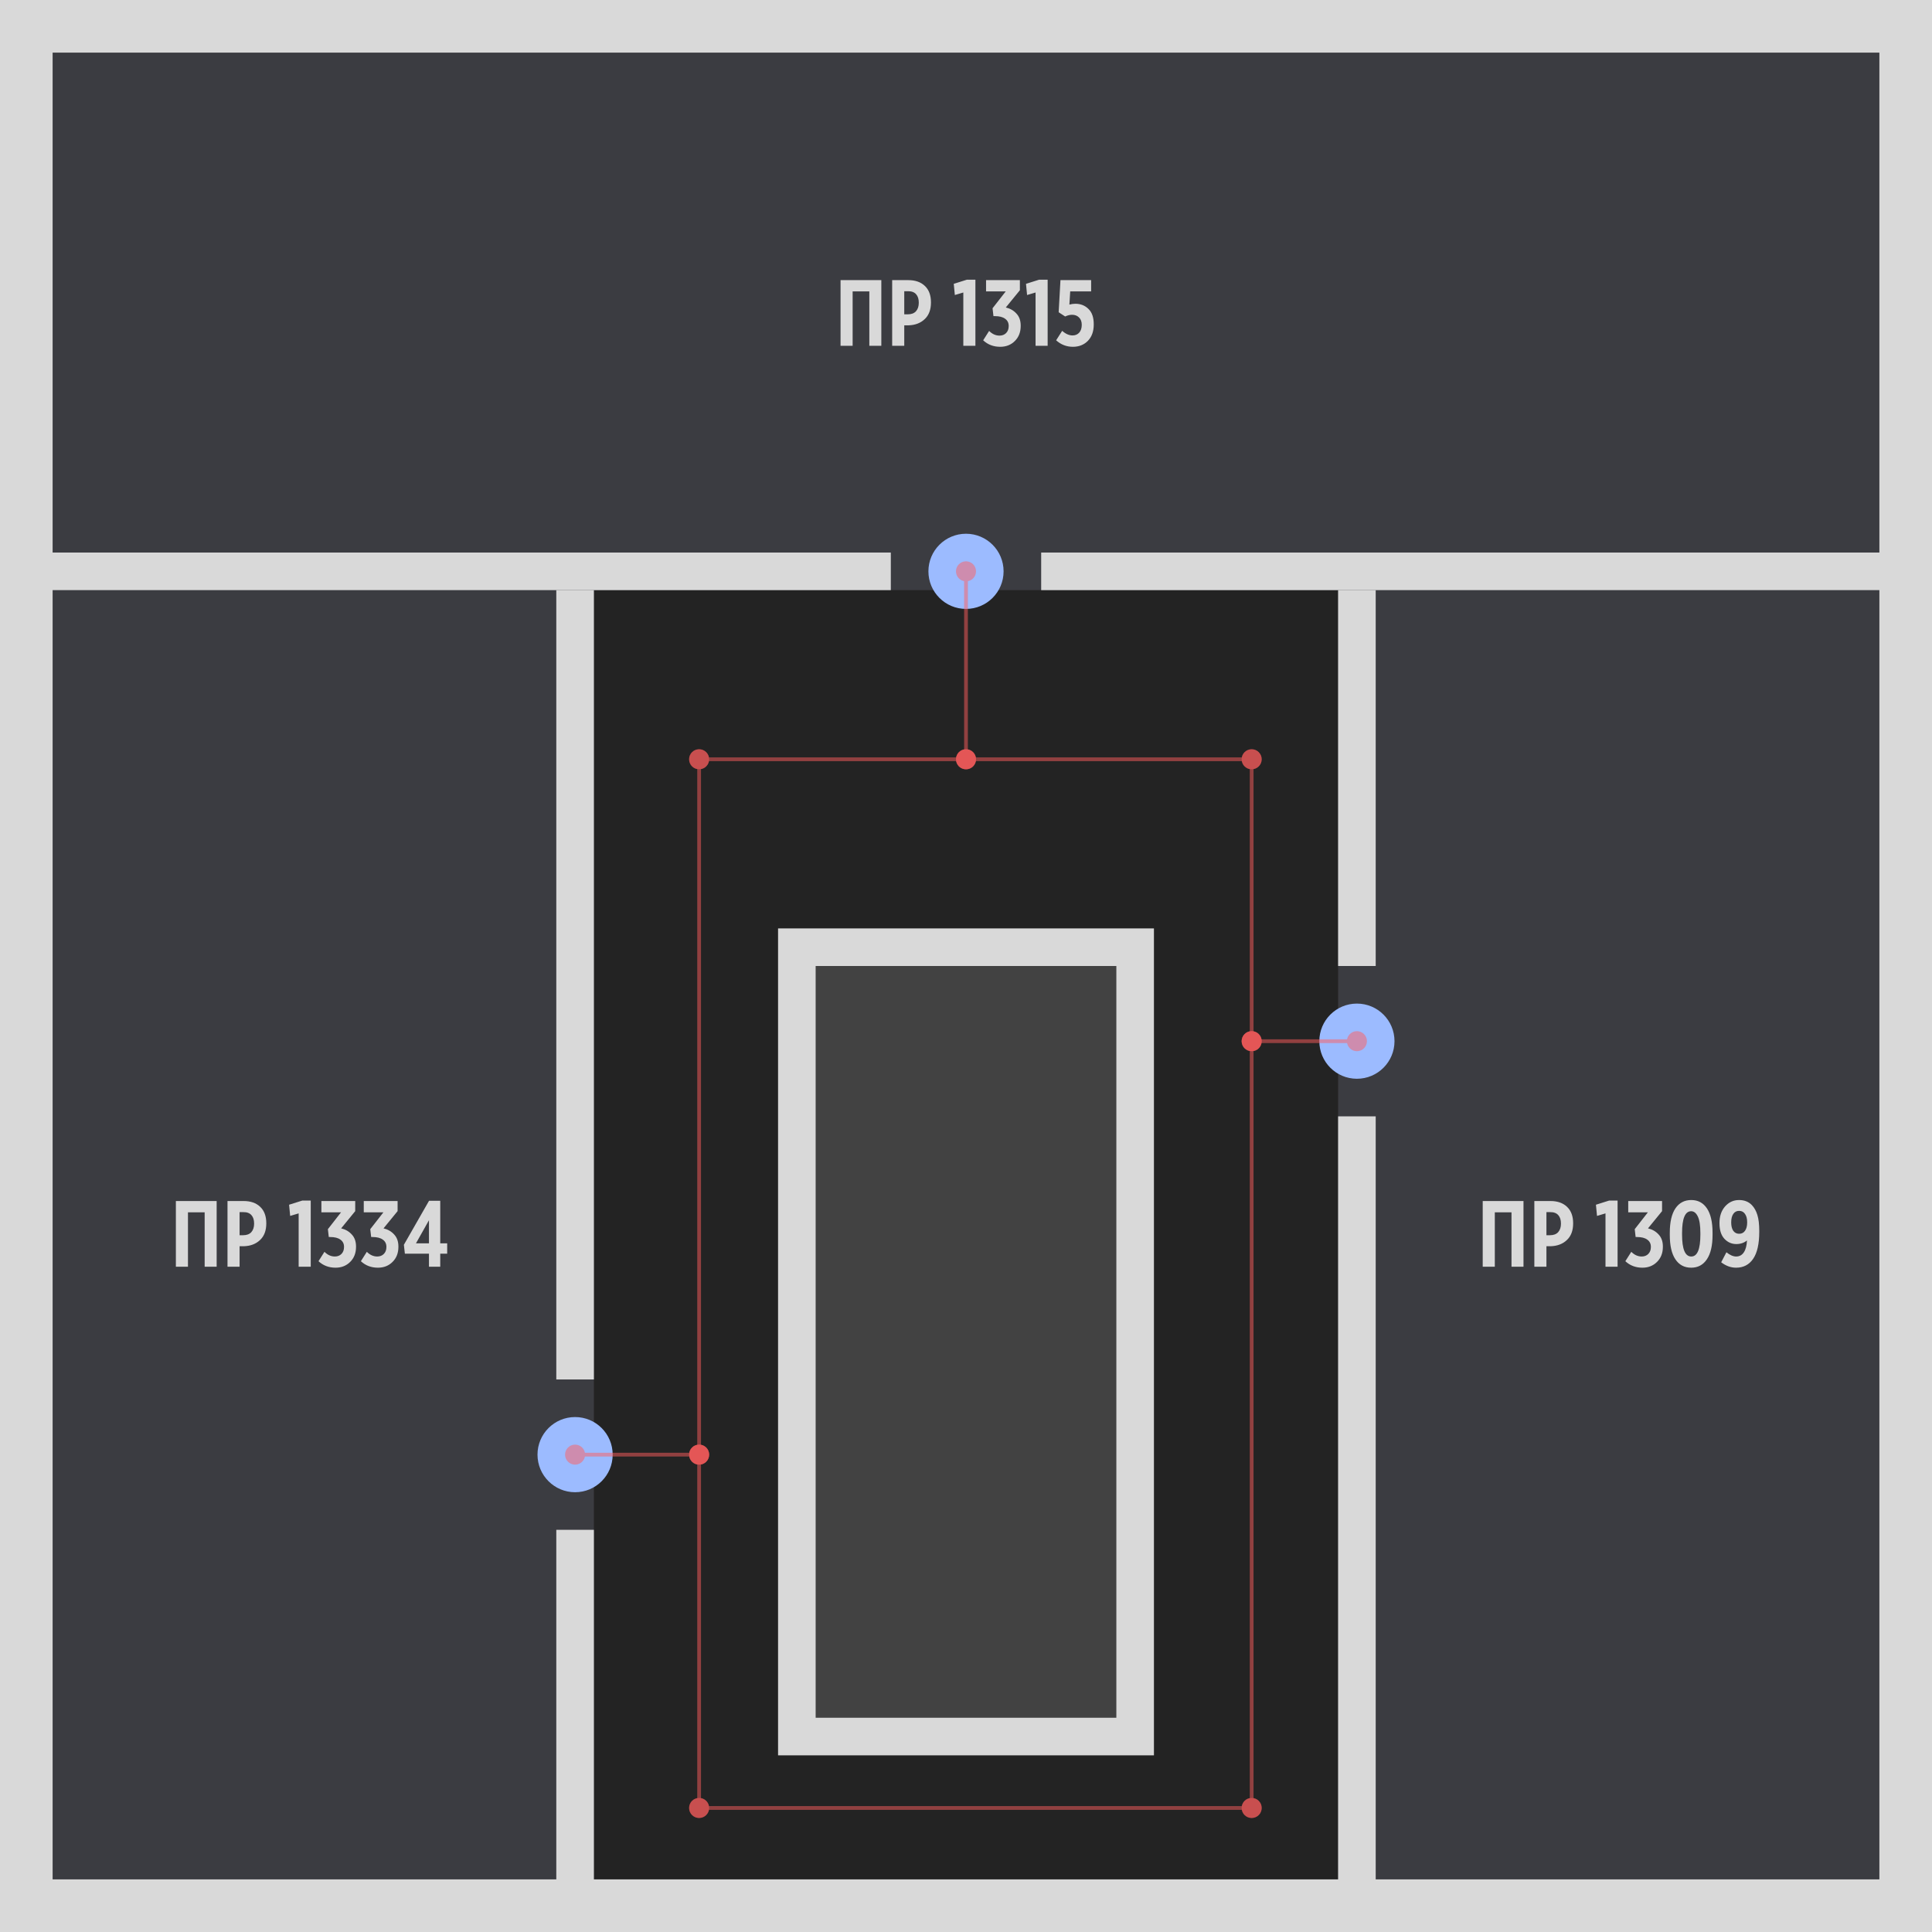 <svg width="514" height="514" viewBox="0 0 514 514" fill="none" xmlns="http://www.w3.org/2000/svg">
<g id="plan-01" clip-path="url(#clip0_1_2)">
<rect width="514" height="514" fill="#232323"/>
<g id="Group 2">
<rect id="pr1309" x="356" y="147" width="151" height="360" fill="#3B3C41"/>
<rect id="pr1334" x="7" y="147" width="151" height="360" fill="#3B3C41"/>
<rect id="pr1315" x="7" y="7" width="500" height="150" fill="#3B3C41"/>
<rect id="Rectangle 1" x="212" y="252" width="90" height="210" fill="#424242" stroke="#D9D9D9" stroke-width="10"/>
<path id="Rectangle 5" d="M7 7H507V507H7V7Z" stroke="#D9D9D9" stroke-width="14"/>
<path id="Vector 1" d="M7 152L237 152" stroke="#D9D9D9" stroke-width="10"/>
<path id="Vector 2" d="M277 152H507" stroke="#D9D9D9" stroke-width="10"/>
<path id="Vector 5" d="M153 157L153 367" stroke="#D9D9D9" stroke-width="10"/>
<path id="Vector 5_2" d="M153 407L153 507" stroke="#D9D9D9" stroke-width="10"/>
<path id="Vector 6" d="M361 507L361 297" stroke="#D9D9D9" stroke-width="10"/>
<path id="Vector 7" d="M361 257L361 157" stroke="#D9D9D9" stroke-width="10"/>
<circle id="pr1309-v1" cx="361" cy="277" r="10" fill="#9CBBFF"/>
<circle id="pr1334-v1" cx="153" cy="387" r="10" fill="#9CBBFF"/>
<path id="t-pr1309" d="M394.471 337V319.528H405.319V337H402.127V322.528H397.687V337H394.471ZM408.206 337V319.528H412.502C414.358 319.528 415.822 320.04 416.894 321.064C417.982 322.088 418.526 323.544 418.526 325.432V325.48C418.526 327.384 417.974 328.856 416.87 329.896C415.782 330.936 414.358 331.488 412.598 331.552H411.422V337H408.206ZM411.422 328.624H412.382C413.326 328.624 414.046 328.352 414.542 327.808C415.038 327.248 415.286 326.496 415.286 325.552V325.528C415.286 324.552 415.046 323.8 414.566 323.272C414.086 322.728 413.366 322.464 412.406 322.48H411.422V328.624ZM427.135 337V322.816L424.879 323.488L424.591 320.512L428.095 319.408H430.351V337H427.135ZM436.952 337.264C435.16 337.264 433.648 336.688 432.416 335.536L434 333.04C434.832 333.872 435.752 334.288 436.76 334.288C437.48 334.288 438.064 334.064 438.512 333.616C438.976 333.152 439.208 332.536 439.208 331.768V331.72C439.208 330.888 438.888 330.248 438.248 329.8C437.624 329.336 436.712 329.104 435.512 329.104H435.152L434.912 327.016L438.416 322.528H433.184V319.528H442.184V322.216L438.44 326.8C439.592 327.072 440.536 327.616 441.272 328.432C442.024 329.232 442.4 330.296 442.4 331.624V331.72C442.4 333.368 441.88 334.704 440.84 335.728C439.816 336.752 438.52 337.264 436.952 337.264ZM449.929 337.264C448.121 337.264 446.721 336.52 445.729 335.032C444.737 333.544 444.241 331.392 444.241 328.576V327.976C444.241 325.144 444.737 322.984 445.729 321.496C446.737 320.008 448.145 319.264 449.953 319.264C451.745 319.264 453.137 320.008 454.129 321.496C455.121 322.984 455.617 325.136 455.617 327.952V328.552C455.617 331.384 455.113 333.544 454.105 335.032C453.113 336.52 451.721 337.264 449.929 337.264ZM449.953 334.288C451.569 334.288 452.377 332.352 452.377 328.48V328.072C452.377 326.056 452.153 324.584 451.705 323.656C451.257 322.712 450.665 322.24 449.929 322.24C448.313 322.24 447.505 324.176 447.505 328.048V328.456C447.505 332.344 448.321 334.288 449.953 334.288ZM461.898 334.288C462.762 334.288 463.442 333.92 463.938 333.184C464.434 332.448 464.714 331.392 464.778 330.016C463.994 330.656 463.05 330.976 461.946 330.976C460.698 330.976 459.634 330.504 458.754 329.56C457.89 328.616 457.458 327.24 457.458 325.432V325.36C457.458 323.568 457.954 322.104 458.946 320.968C459.954 319.832 461.194 319.264 462.666 319.264C464.074 319.264 465.21 319.712 466.074 320.608C466.73 321.296 467.218 322.168 467.538 323.224C467.874 324.28 468.042 325.704 468.042 327.496V327.736C468.042 330.936 467.498 333.328 466.41 334.912C465.338 336.48 463.826 337.264 461.874 337.264C460.482 337.264 459.162 336.784 457.914 335.824L459.306 333.16C460.234 333.912 461.098 334.288 461.898 334.288ZM462.69 328.24C463.362 328.24 463.882 327.976 464.25 327.448C464.634 326.92 464.826 326.176 464.826 325.216V325.192C464.826 324.232 464.634 323.488 464.25 322.96C463.882 322.416 463.362 322.144 462.69 322.144C462.018 322.144 461.498 322.416 461.13 322.96C460.762 323.488 460.578 324.232 460.578 325.192V325.216C460.578 326.176 460.762 326.92 461.13 327.448C461.514 327.976 462.034 328.24 462.69 328.24Z" fill="#D9D9D9"/>
<path id="t-pr1334" d="M46.792 337V319.528H57.64V337H54.448V322.528H50.008V337H46.792ZM60.526 337V319.528H64.822C66.678 319.528 68.142 320.04 69.214 321.064C70.302 322.088 70.846 323.544 70.846 325.432V325.48C70.846 327.384 70.294 328.856 69.19 329.896C68.102 330.936 66.678 331.488 64.918 331.552H63.742V337H60.526ZM63.742 328.624H64.702C65.646 328.624 66.366 328.352 66.862 327.808C67.358 327.248 67.606 326.496 67.606 325.552V325.528C67.606 324.552 67.366 323.8 66.886 323.272C66.406 322.728 65.686 322.464 64.726 322.48H63.742V328.624ZM79.455 337V322.816L77.199 323.488L76.911 320.512L80.415 319.408H82.671V337H79.455ZM89.272 337.264C87.48 337.264 85.968 336.688 84.736 335.536L86.32 333.04C87.152 333.872 88.072 334.288 89.08 334.288C89.8 334.288 90.384 334.064 90.832 333.616C91.296 333.152 91.528 332.536 91.528 331.768V331.72C91.528 330.888 91.208 330.248 90.568 329.8C89.944 329.336 89.032 329.104 87.832 329.104H87.472L87.232 327.016L90.736 322.528H85.504V319.528H94.504V322.216L90.76 326.8C91.912 327.072 92.856 327.616 93.592 328.432C94.344 329.232 94.72 330.296 94.72 331.624V331.72C94.72 333.368 94.2 334.704 93.16 335.728C92.136 336.752 90.84 337.264 89.272 337.264ZM100.546 337.264C98.754 337.264 97.242 336.688 96.01 335.536L97.594 333.04C98.426 333.872 99.346 334.288 100.354 334.288C101.074 334.288 101.658 334.064 102.106 333.616C102.57 333.152 102.802 332.536 102.802 331.768V331.72C102.802 330.888 102.482 330.248 101.842 329.8C101.218 329.336 100.306 329.104 99.106 329.104H98.746L98.506 327.016L102.01 322.528H96.778V319.528H105.778V322.216L102.034 326.8C103.186 327.072 104.13 327.616 104.866 328.432C105.618 329.232 105.994 330.296 105.994 331.624V331.72C105.994 333.368 105.474 334.704 104.434 335.728C103.41 336.752 102.114 337.264 100.546 337.264ZM114.123 337V333.544H107.715L107.451 331.168L114.147 319.456H117.123V330.784H118.971V333.544H117.123V337H114.123ZM110.667 330.784H114.123V324.64L110.667 330.784Z" fill="#D9D9D9"/>
<path id="t-pr1315" d="M223.624 92V74.528H234.472V92H231.28V77.528H226.84V92H223.624ZM237.358 92V74.528H241.654C243.51 74.528 244.974 75.04 246.046 76.064C247.134 77.088 247.678 78.544 247.678 80.432V80.48C247.678 82.384 247.126 83.856 246.022 84.896C244.934 85.936 243.51 86.488 241.75 86.552H240.574V92H237.358ZM240.574 83.624H241.534C242.478 83.624 243.198 83.352 243.694 82.808C244.19 82.248 244.438 81.496 244.438 80.552V80.528C244.438 79.552 244.198 78.8 243.718 78.272C243.238 77.728 242.518 77.464 241.558 77.48H240.574V83.624ZM256.287 92V77.816L254.031 78.488L253.743 75.512L257.247 74.408H259.503V92H256.287ZM266.104 92.264C264.312 92.264 262.8 91.688 261.568 90.536L263.152 88.04C263.984 88.872 264.904 89.288 265.912 89.288C266.632 89.288 267.216 89.064 267.664 88.616C268.128 88.152 268.36 87.536 268.36 86.768V86.72C268.36 85.888 268.04 85.248 267.4 84.8C266.776 84.336 265.864 84.104 264.664 84.104H264.304L264.064 82.016L267.568 77.528H262.336V74.528H271.336V77.216L267.592 81.8C268.744 82.072 269.688 82.616 270.424 83.432C271.176 84.232 271.552 85.296 271.552 86.624V86.72C271.552 88.368 271.032 89.704 269.992 90.728C268.968 91.752 267.672 92.264 266.104 92.264ZM275.506 92V77.816L273.25 78.488L272.962 75.512L276.466 74.408H278.722V92H275.506ZM285.443 92.264C283.747 92.264 282.259 91.688 280.979 90.536L282.587 88.016C283.499 88.832 284.419 89.24 285.347 89.24C286.083 89.24 286.675 88.992 287.123 88.496C287.571 87.984 287.795 87.296 287.795 86.432V86.408C287.795 85.576 287.555 84.928 287.075 84.464C286.595 83.984 285.979 83.744 285.227 83.744C284.635 83.744 284.019 83.896 283.379 84.2L281.651 83.072L282.131 74.528H290.291V77.528H284.723L284.507 81.032C285.051 80.888 285.587 80.816 286.115 80.816C287.491 80.816 288.643 81.272 289.571 82.184C290.515 83.08 290.987 84.44 290.987 86.264V86.336C290.987 88.16 290.467 89.608 289.427 90.68C288.387 91.736 287.059 92.264 285.443 92.264Z" fill="#D9D9D9"/>
</g>
<circle id="pr1315-v1" cx="257" cy="152" r="10" fill="#9CBBFF"/>
<path id="Vector 8" d="M254.333 202C254.333 200.527 255.527 199.333 257 199.333C258.473 199.333 259.667 200.527 259.667 202C259.667 203.473 258.473 204.667 257 204.667C255.527 204.667 254.333 203.473 254.333 202ZM183.333 202C183.333 200.527 184.527 199.333 186 199.333C187.473 199.333 188.667 200.527 188.667 202C188.667 203.473 187.473 204.667 186 204.667C184.527 204.667 183.333 203.473 183.333 202ZM257 202.5H186V201.5H257V202.5Z" fill="#FF5F5F" fill-opacity="0.5"/>
<path id="Vector 9" d="M330.333 202C330.333 200.527 331.527 199.333 333 199.333C334.473 199.333 335.667 200.527 335.667 202C335.667 203.473 334.473 204.667 333 204.667C331.527 204.667 330.333 203.473 330.333 202ZM254.333 202C254.333 200.527 255.527 199.333 257 199.333C258.473 199.333 259.667 200.527 259.667 202C259.667 203.473 258.473 204.667 257 204.667C255.527 204.667 254.333 203.473 254.333 202ZM333 202.5H257V201.5H333V202.5Z" fill="#FF5F5F" fill-opacity="0.5"/>
<path id="Vector 10" d="M330.333 202C330.333 203.473 331.527 204.667 333 204.667C334.473 204.667 335.667 203.473 335.667 202C335.667 200.527 334.473 199.333 333 199.333C331.527 199.333 330.333 200.527 330.333 202ZM330.333 277C330.333 278.473 331.527 279.667 333 279.667C334.473 279.667 335.667 278.473 335.667 277C335.667 275.527 334.473 274.333 333 274.333C331.527 274.333 330.333 275.527 330.333 277ZM332.5 202V277H333.5V202H332.5Z" fill="#FF5F5F" fill-opacity="0.5"/>
<path id="Vector 11" d="M330.333 277C330.333 278.473 331.527 279.667 333 279.667C334.473 279.667 335.667 278.473 335.667 277C335.667 275.527 334.473 274.333 333 274.333C331.527 274.333 330.333 275.527 330.333 277ZM330.333 481C330.333 482.473 331.527 483.667 333 483.667C334.473 483.667 335.667 482.473 335.667 481C335.667 479.527 334.473 478.333 333 478.333C331.527 478.333 330.333 479.527 330.333 481ZM332.5 277V481H333.5V277H332.5Z" fill="#FF5F5F" fill-opacity="0.5"/>
<path id="Vector 12" d="M330.333 481C330.333 482.473 331.527 483.667 333 483.667C334.473 483.667 335.667 482.473 335.667 481C335.667 479.527 334.473 478.333 333 478.333C331.527 478.333 330.333 479.527 330.333 481ZM183.333 481C183.333 482.473 184.527 483.667 186 483.667C187.473 483.667 188.667 482.473 188.667 481C188.667 479.527 187.473 478.333 186 478.333C184.527 478.333 183.333 479.527 183.333 481ZM333 480.5H186V481.5H333V480.5Z" fill="#FF5F5F" fill-opacity="0.5"/>
<path id="Vector 13" d="M188.667 481C188.667 482.473 187.473 483.667 186 483.667C184.527 483.667 183.333 482.473 183.333 481C183.333 479.527 184.527 478.333 186 478.333C187.473 478.333 188.667 479.527 188.667 481ZM188.667 387C188.667 388.473 187.473 389.667 186 389.667C184.527 389.667 183.333 388.473 183.333 387C183.333 385.527 184.527 384.333 186 384.333C187.473 384.333 188.667 385.527 188.667 387ZM185.5 481V387H186.5V481H185.5Z" fill="#FF5F5F" fill-opacity="0.5"/>
<path id="Vector 14" d="M188.667 387C188.667 388.473 187.473 389.667 186 389.667C184.527 389.667 183.333 388.473 183.333 387C183.333 385.527 184.527 384.333 186 384.333C187.473 384.333 188.667 385.527 188.667 387ZM188.667 202C188.667 203.473 187.473 204.667 186 204.667C184.527 204.667 183.333 203.473 183.333 202C183.333 200.527 184.527 199.333 186 199.333C187.473 199.333 188.667 200.527 188.667 202ZM185.5 387V202H186.5V387H185.5Z" fill="#FF5F5F" fill-opacity="0.5"/>
<path id="Vector 15" d="M183.333 387C183.333 388.473 184.527 389.667 186 389.667C187.473 389.667 188.667 388.473 188.667 387C188.667 385.527 187.473 384.333 186 384.333C184.527 384.333 183.333 385.527 183.333 387ZM150.333 387C150.333 388.473 151.527 389.667 153 389.667C154.473 389.667 155.667 388.473 155.667 387C155.667 385.527 154.473 384.333 153 384.333C151.527 384.333 150.333 385.527 150.333 387ZM186 386.5H153V387.5H186V386.5Z" fill="#FF5F5F" fill-opacity="0.5"/>
<path id="Vector 16" d="M358.333 277C358.333 278.473 359.527 279.667 361 279.667C362.473 279.667 363.667 278.473 363.667 277C363.667 275.527 362.473 274.333 361 274.333C359.527 274.333 358.333 275.527 358.333 277ZM330.333 277C330.333 278.473 331.527 279.667 333 279.667C334.473 279.667 335.667 278.473 335.667 277C335.667 275.527 334.473 274.333 333 274.333C331.527 274.333 330.333 275.527 330.333 277ZM361 276.5H333V277.5H361V276.5Z" fill="#FF5F5F" fill-opacity="0.5"/>
<path id="Vector 17" d="M254.333 152C254.333 153.473 255.527 154.667 257 154.667C258.473 154.667 259.667 153.473 259.667 152C259.667 150.527 258.473 149.333 257 149.333C255.527 149.333 254.333 150.527 254.333 152ZM254.333 202C254.333 203.473 255.527 204.667 257 204.667C258.473 204.667 259.667 203.473 259.667 202C259.667 200.527 258.473 199.333 257 199.333C255.527 199.333 254.333 200.527 254.333 202ZM256.5 152V202H257.5V152H256.5Z" fill="#FF5F5F" fill-opacity="0.5"/>
</g>
<defs>
<clipPath id="clip0_1_2">
<rect width="514" height="514" fill="white"/>
</clipPath>
</defs>
</svg>
